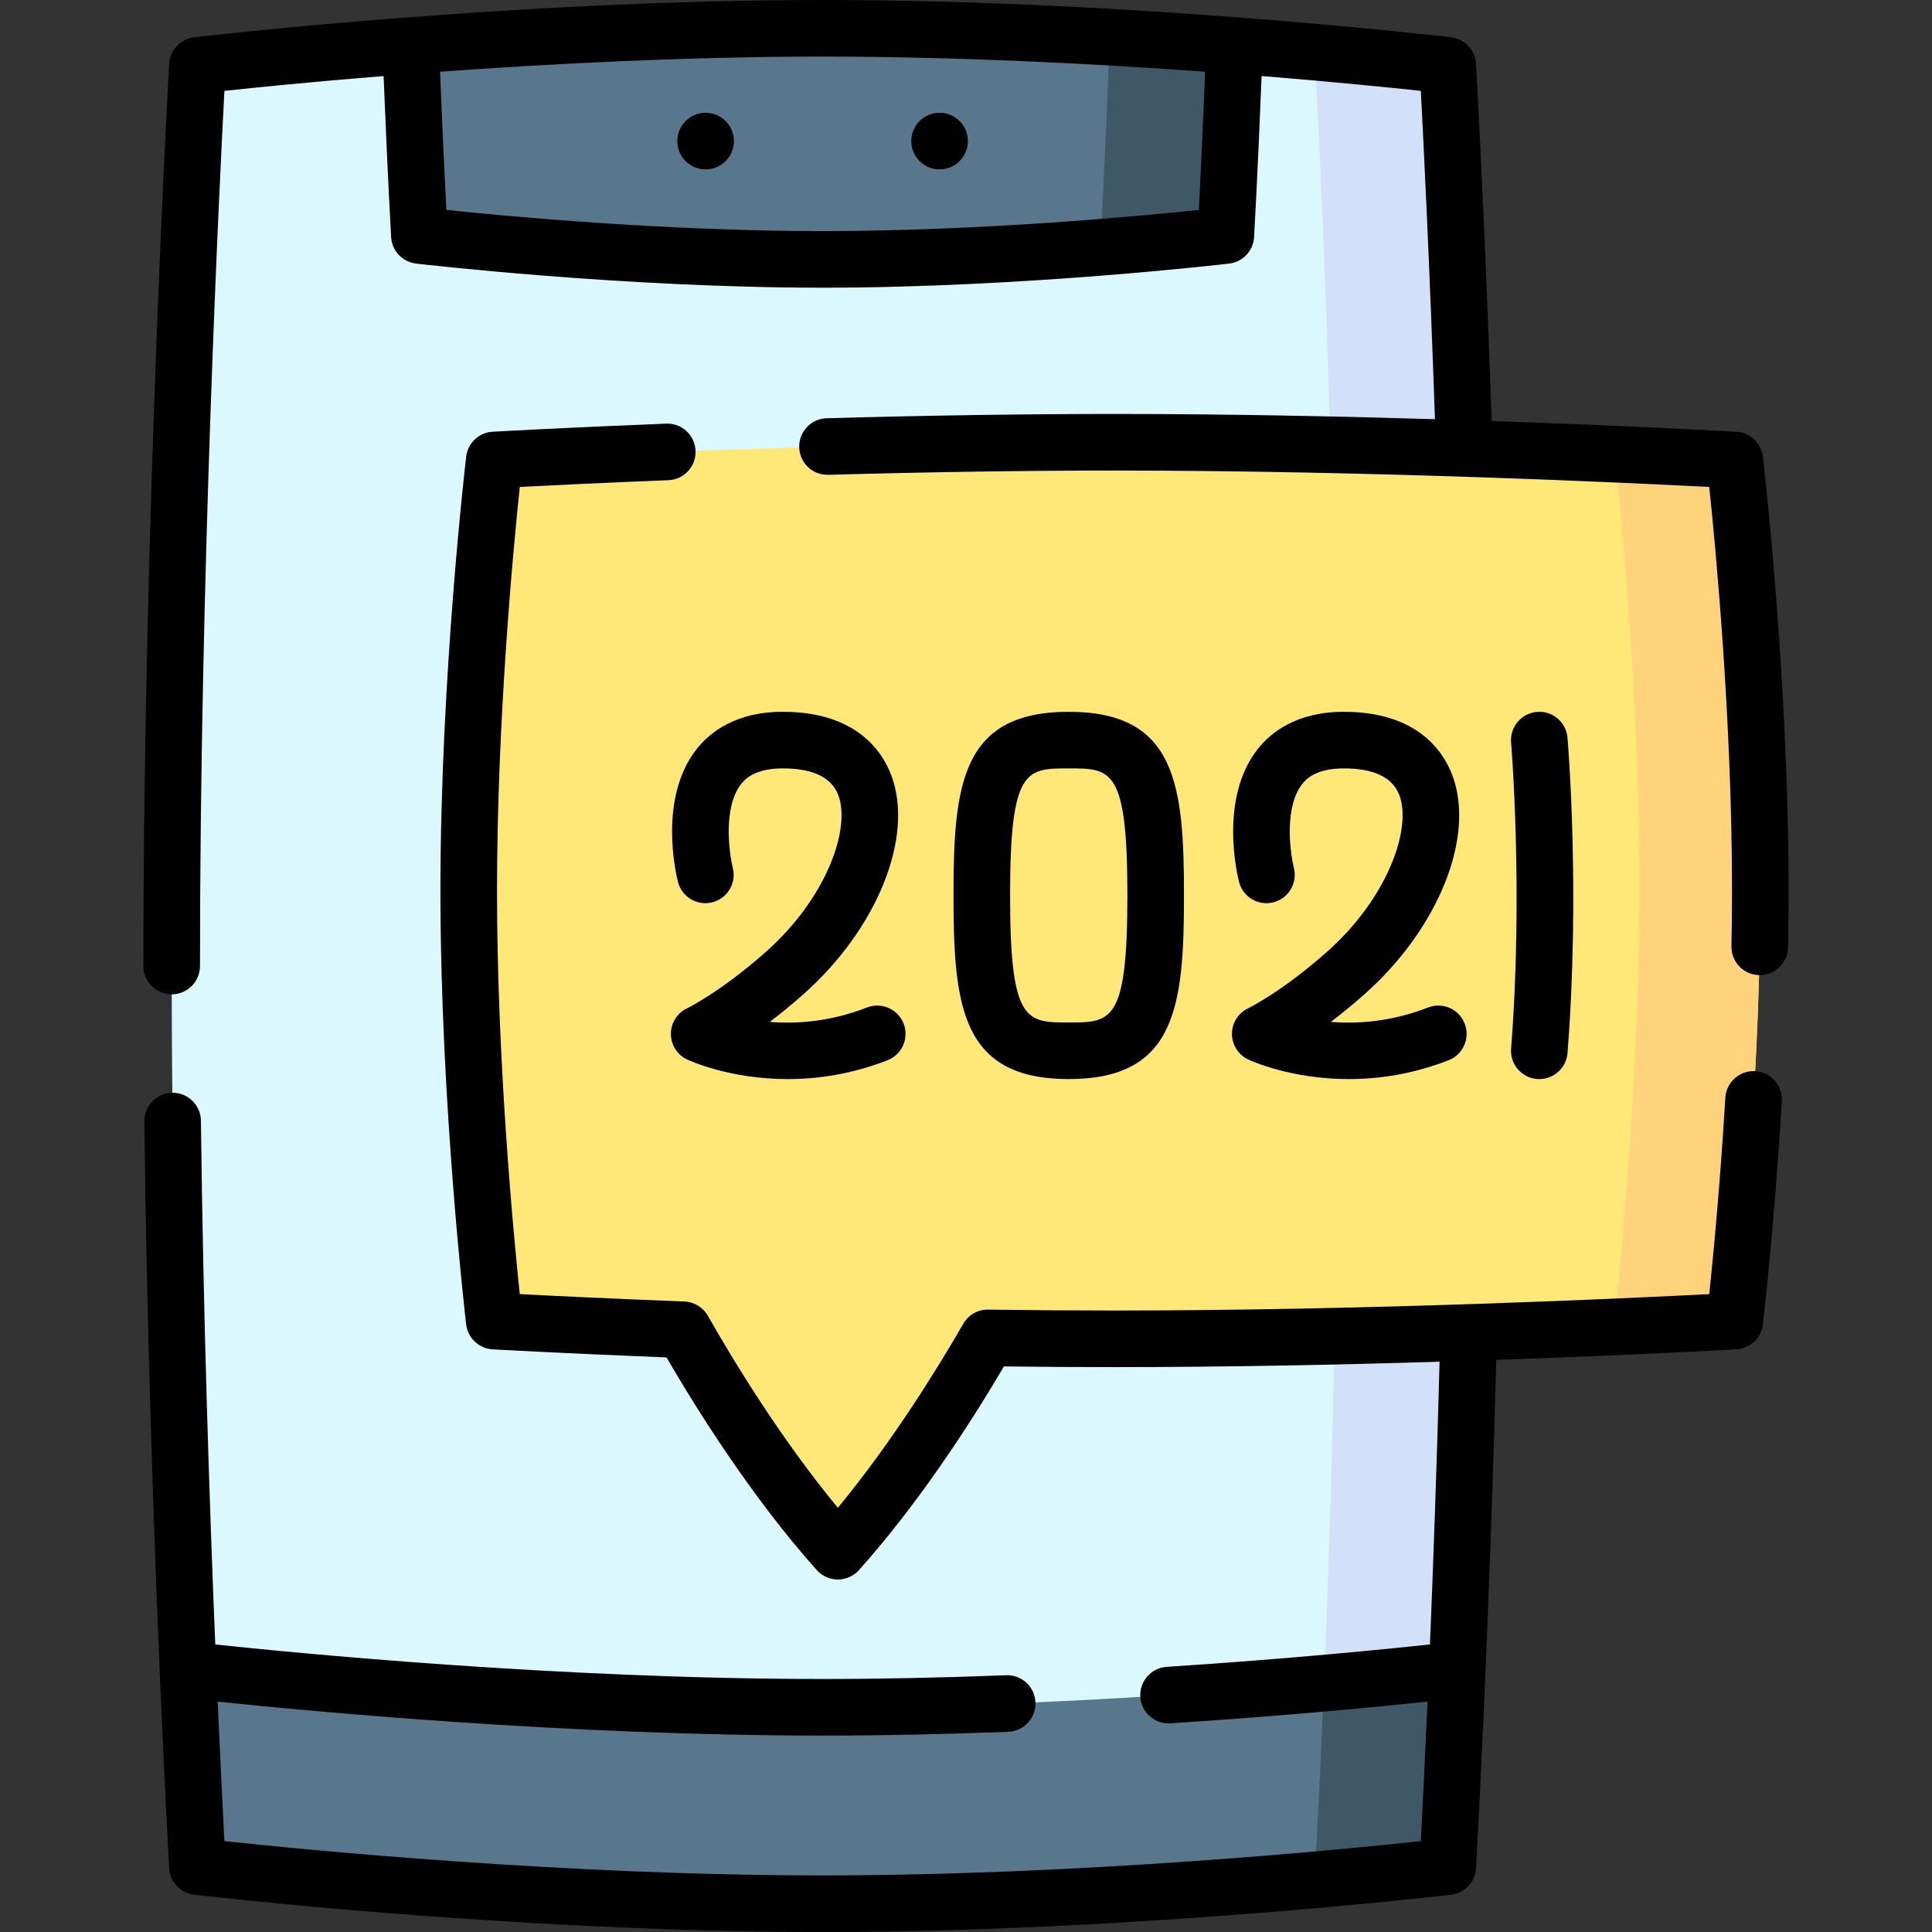 <svg id="Layer_1" enable-background="new 0 0 512 512" height="512" viewBox="0 0 512 512" width="512" xmlns="http://www.w3.org/2000/svg"><rect x="0" y="0" width="512" height="512" fill="#333333" stroke="none"/><g><g><path d="m389.209 353.13c-.85 34.11-1.99 65.03-3.01 89.21-1.36 32.11-2.52 52.33-2.52 52.33s-13.6 1.62-35.3 3.54c-31.85 2.81-81.12 6.29-130.38 6.29-82.83 0-165.68-9.83-165.68-9.83s-1.15-20.16-2.51-52.2c-1.94-45.9-4.31-116.18-4.31-186.46 0-119.34 6.82-238.68 6.82-238.68s22.84-2.71 56.53-5.28c30.46-2.33 69.81-4.55 109.15-4.55s78.69 2.22 109.15 4.55c7.7.59 14.83 1.19 21.25 1.75 21.68 1.92 35.28 3.53 35.28 3.53s2.41 42.2 4.37 101.5z" fill="#dcf8ff"/><path d="m389.209 353.13c-.85 34.11-1.99 65.03-3.01 89.21-1.36 32.11-2.52 52.33-2.52 52.33s-13.6 1.62-35.3 3.54c12.41-224.79 2.96-430.34.02-484.41 21.68 1.92 35.28 3.53 35.28 3.53s2.41 42.2 4.37 101.5z" fill="#d2e1f9"/><path d="m327.149 12.05c-1.13 30.1-2.29 50.35-2.29 50.35s-12.68 1.5-31.85 3.05c-20.2 1.62-47.6 3.29-75.01 3.29-53.43 0-106.86-6.34-106.86-6.34s-1.16-20.25-2.29-50.35c30.46-2.33 69.81-4.55 109.15-4.55 26.25 0 52.5.99 76.11 2.34 11.78.67 22.9 1.43 33.04 2.21z" fill="#58768c"/><path d="m294.109 9.84c11.78.67 22.9 1.43 33.04 2.21-1.13 30.1-2.29 50.35-2.29 50.35s-12.68 1.5-31.85 3.05c-.94-.02-1.43-.03-1.43-.03s1.27-22.31 2.53-55.58z" fill="#3e5868"/><path d="m386.199 442.34c-1.36 32.11-2.52 52.33-2.52 52.33s-13.6 1.62-35.3 3.54c-31.85 2.81-81.12 6.29-130.38 6.29-82.83 0-165.68-9.83-165.68-9.83s-1.15-20.16-2.51-52.2l.69.15s83.75 9.83 167.5 9.83c50.37 0 100.74-3.56 132.89-6.39 21.3-1.88 34.61-3.44 34.61-3.44z" fill="#58768c"/><path d="m386.199 442.34c-1.36 32.11-2.52 52.33-2.52 52.33s-13.6 1.62-35.3 3.54c.97-17.52 1.8-34.93 2.51-52.15 21.3-1.88 34.61-3.44 34.61-3.44z" fill="#3e5868"/><path d="m466.499 236c0 57.05-6.77 114.1-6.77 114.1s-12.27.7-32.06 1.56c-31.44 1.37-81.88 3.14-132.31 3.14-11.27 0-22.53-.09-33.58-.24-8.2 14.23-22.68 37.47-39.74 56.53-17.94-20.06-33.04-44.74-40.97-58.69-30.1-1.16-50.08-2.3-50.08-2.3s-6.77-57.05-6.77-114.1 6.77-114.1 6.77-114.1 82.19-4.7 164.37-4.7c50.56 0 101.13 1.78 132.55 3.15 19.65.85 31.82 1.55 31.82 1.55s6.77 57.05 6.77 114.1z" fill="#ffe878"/><path d="m459.729 121.9s6.77 57.05 6.77 114.1-6.77 114.1-6.77 114.1-12.27.7-32.06 1.56c1.14-10.16 6.83-63.45 6.83-116.74 0-50.22-5.05-100.46-6.59-114.57 19.65.85 31.82 1.55 31.82 1.55z" fill="#ffd37b"/></g><g><path d="m467.178 121.015c-.428-3.612-3.388-6.396-7.02-6.604-.466-.026-27.08-1.531-64.852-2.832-1.891-55.063-4.118-94.271-4.142-94.677-.207-3.632-2.991-6.591-6.604-7.02-.832-.098-84.234-9.882-166.56-9.882-82.325 0-165.726 9.784-166.559 9.882-3.612.429-6.396 3.388-6.604 7.02-.069 1.196-6.837 120.919-6.837 239.104 0 4.142 3.357 7.5 7.5 7.5s7.5-3.358 7.5-7.5c0-102.264 5.087-205.711 6.47-231.924 7.927-.852 22.904-2.375 42.191-3.932 1.016 25.533 1.981 42.495 1.991 42.68.207 3.632 2.991 6.591 6.604 7.02.539.064 54.489 6.393 107.744 6.393s107.206-6.329 107.745-6.393c3.612-.429 6.396-3.388 6.604-7.02.011-.185.975-17.147 1.991-42.68 19.289 1.558 34.267 3.08 42.193 3.932.693 13.089 2.312 45.431 3.748 87.011-25.834-.782-55.447-1.393-84.925-1.393-23.423 0-49.082.382-76.265 1.135-4.141.115-7.403 3.564-7.289 7.705s3.524 7.415 7.705 7.29c27.044-.749 52.563-1.129 75.849-1.129 68.018 0 136.805 3.271 157.614 4.348 1.712 16.3 6.03 61.889 6.03 106.953 0 4.756-.049 9.727-.145 14.774-.078 4.142 3.216 7.563 7.356 7.641.049.001.097.001.146.001 4.076 0 7.418-3.265 7.496-7.358.097-5.143.147-10.21.147-15.06 0-56.834-6.754-114.41-6.822-114.985zm-149.465-65.376c-15.589 1.63-57.871 5.603-99.713 5.603-41.816 0-84.118-3.973-99.712-5.604-.374-7.209-1.008-20.151-1.661-36.634 29.26-2.117 65.426-4.004 101.373-4.004 35.948 0 72.114 1.887 101.373 4.004-.653 16.484-1.286 29.425-1.66 36.635z"/><path d="m465.168 283.868c-4.133-.239-7.688 2.905-7.934 7.04-1.388 23.245-3.266 42.578-4.263 52.045-20.81 1.077-89.599 4.348-157.616 4.348-10.634 0-21.895-.081-33.472-.24-2.745-.048-5.244 1.398-6.602 3.754-6.384 11.078-18.623 31.075-33.239 48.767-15.229-18.423-27.88-39.328-34.45-50.886-1.282-2.256-3.64-3.688-6.232-3.789-19.873-.765-35.438-1.528-43.612-1.953-1.712-16.3-6.03-61.89-6.03-106.954s4.318-90.653 6.03-106.954c7.586-.395 21.533-1.081 39.383-1.788 4.139-.164 7.361-3.652 7.197-7.791s-3.626-7.36-7.791-7.197c-27.477 1.089-45.796 2.131-45.978 2.141-3.632.208-6.592 2.992-7.02 6.604-.068.575-6.822 58.151-6.822 114.985s6.754 114.41 6.822 114.985c.428 3.612 3.388 6.396 7.02 6.604.19.011 18.54 1.054 46.078 2.145 8.204 14.106 22.75 37.282 39.817 56.356 1.422 1.59 3.455 2.499 5.589 2.499s4.166-.909 5.589-2.499c15.733-17.583 29.258-38.417 38.425-53.975 10.106.123 19.942.185 29.298.185 29.945 0 60.028-.631 86.148-1.43-.745 28.026-1.675 53.723-2.548 74.929-11.017 1.182-37.129 3.812-69.761 5.935-4.133.27-7.266 3.838-6.997 7.972.259 3.968 3.557 7.013 7.477 7.013.164 0 .329-.005.495-.016 30.837-2.007 55.922-4.464 68.141-5.751-.749 16.969-1.401 29.832-1.777 36.966-20.795 2.237-90.069 9.082-158.533 9.082-68.463 0-137.736-6.846-158.531-9.082-.376-7.133-1.027-19.987-1.775-36.969 23.064 2.421 92.045 9.001 160.306 9.001 15.452 0 32.005-.337 49.2-1.003 4.139-.16 7.364-3.646 7.204-7.784s-3.612-7.369-7.784-7.204c-17.003.657-33.36.991-48.62.991-69.981 0-140.784-6.996-160.951-9.153-1.503-36.53-3.179-86.453-3.798-138.787-.048-4.141-3.482-7.483-7.588-7.411-4.142.049-7.46 3.446-7.41 7.588 1.219 103.143 6.53 196.975 6.584 197.91.207 3.632 2.991 6.592 6.604 7.021.833.099 84.234 9.882 166.559 9.882 82.326 0 165.728-9.783 166.561-9.882 3.612-.429 6.396-3.389 6.604-7.021.034-.603 3.371-59.44 5.359-134.719 37.125-1.292 63.174-2.764 63.635-2.79 3.632-.208 6.591-2.992 7.02-6.604.03-.253 3.034-25.753 5.029-59.184.246-4.133-2.905-7.685-7.04-7.932z"/><path d="m236.186 205.411c-2.371-6.265-9.258-16.776-28.734-16.776-12.512 0-19.37 5.435-22.92 9.994-10.074 12.936-5.43 32.838-4.867 35.064 1.013 4.008 5.07 6.434 9.087 5.429 4.011-1.002 6.452-5.071 5.461-9.084-1.016-4.111-2.604-16.117 2.171-22.214.812-1.036 3.28-4.188 11.068-4.188 7.979 0 12.927 2.384 14.706 7.086 3.353 8.858-3.066 27.289-19.284 41.618-12.012 10.614-20.707 14.831-20.771 14.862-2.628 1.235-4.307 3.877-4.309 6.781s1.672 5.548 4.298 6.788c.657.311 11.272 5.2 26.682 5.199 7.805 0 16.841-1.255 26.432-4.993 3.859-1.504 5.769-5.852 4.265-9.711-1.505-3.859-5.851-5.771-9.712-4.264-9.738 3.795-18.694 4.383-25.756 3.809 2.694-2.047 5.653-4.446 8.803-7.229 19.712-17.42 29.545-41.883 23.38-58.171z"/><path d="m351.562 252.338c-12.013 10.614-20.707 14.832-20.771 14.862-2.628 1.236-4.307 3.877-4.309 6.781s1.672 5.548 4.298 6.788c.657.311 11.272 5.2 26.682 5.199 7.805 0 16.841-1.255 26.432-4.993 3.859-1.504 5.769-5.852 4.265-9.711-1.505-3.859-5.852-5.771-9.712-4.264-9.738 3.795-18.691 4.383-25.757 3.809 2.695-2.047 5.654-4.446 8.804-7.229 19.713-17.417 29.546-41.881 23.381-58.169-2.371-6.265-9.258-16.776-28.734-16.776-12.512 0-19.371 5.435-22.921 9.995-10.074 12.936-5.43 32.837-4.867 35.064 1.013 4.008 5.069 6.434 9.087 5.429 4.011-1.002 6.452-5.071 5.461-9.084-1.016-4.111-2.604-16.116 2.171-22.214.812-1.036 3.28-4.189 11.069-4.189 7.979 0 12.926 2.384 14.706 7.086 3.351 8.857-3.068 27.287-19.285 41.616z"/><path d="m283.227 285.966c28.416 0 30.542-19.269 30.542-48.666 0-29.396-2.126-48.666-30.542-48.666s-30.542 19.269-30.542 48.666 2.126 48.666 30.542 48.666zm0-82.332c11.311 0 15.542 0 15.542 33.666s-4.231 33.666-15.542 33.666-15.542 0-15.542-33.666 4.231-33.666 15.542-33.666z"/><path d="m407.342 285.943c.2.016.399.023.597.023 3.875 0 7.159-2.983 7.469-6.912 3.369-42.761.136-81.907-.003-83.553-.35-4.127-3.99-7.2-8.105-6.84-4.127.349-7.189 3.977-6.842 8.104.033.391 3.266 39.618-.003 81.111-.326 4.13 2.757 7.741 6.887 8.067z"/><circle cx="186.998" cy="37.39" r="7.5"/><circle cx="248.998" cy="37.39" r="7.5"/></g></g></svg>